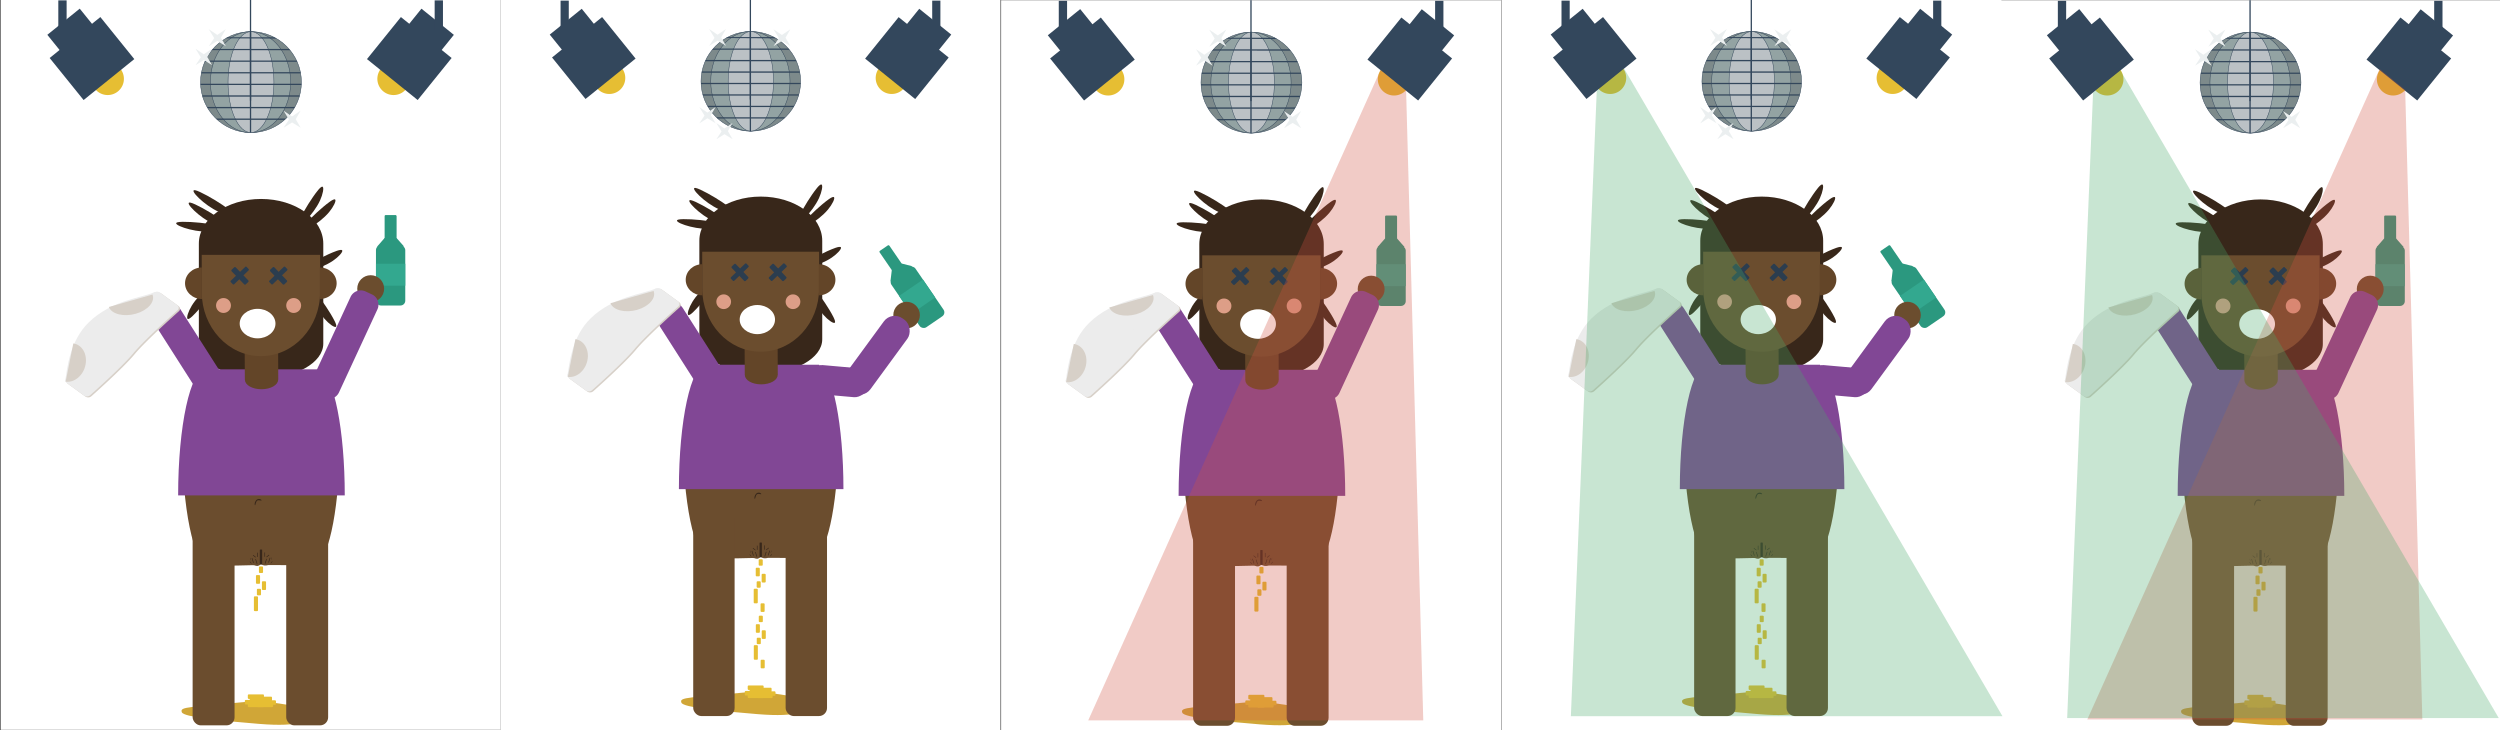 <svg id="Layer_1" data-name="Layer 1" xmlns="http://www.w3.org/2000/svg" width="5400" height="1577" viewBox="0 0 5400 1577"><rect x="0" y="0" width="5400" height="1577" fill="#333333" stroke="none"/><defs><style>.cls-1{fill:#fff;}.cls-2{fill:#2b987f;}.cls-3{fill:#33a88f;}.cls-4{fill:#6b4d2e;}.cls-5{fill:#7d8a8b;stroke:#304457;}.cls-5,.cls-6,.cls-7{stroke-miterlimit:10;}.cls-6{fill:#93a3a3;stroke:#314559;}.cls-7{fill:#bbc1c5;stroke:#32465a;}.cls-8{fill:#33475c;}.cls-9{fill:#ebeff0;}.cls-10{fill:#d0a637;}.cls-11{fill:#38271a;}.cls-12{fill:#814795;}.cls-13{fill:#634528;}.cls-14{fill:#dd9e87;}.cls-15{fill:#2b3d4f;}.cls-16{fill:#e6be33;}.cls-17{fill:#d7d0c8;}.cls-18{fill:#ececec;}.cls-19{fill:#d05242;}.cls-19,.cls-20{opacity:0.3;}.cls-20{fill:#46a869;}</style></defs><title>nynyspritefatima</title><rect class="cls-1" x="2162.373" y="0.444" width="1080" height="1577"/><rect class="cls-2" x="2973.076" y="530.892" width="63.306" height="129.987" rx="10.367"/><rect class="cls-2" x="2991.793" y="465.484" width="25.872" height="101.523" rx="2.367"/><rect class="cls-3" x="2973.076" y="570.685" width="63.306" height="47.413"/><polygon class="cls-2" points="3017.665 515.191 2991.793 515.045 2975.275 533.954 3033.742 533.485 3017.665 515.191"/><ellipse class="cls-4" cx="2961.708" cy="624.538" rx="29.063" ry="29.082"/><ellipse class="cls-5" cx="2703.102" cy="178.414" rx="108.935" ry="109.009"/><ellipse class="cls-6" cx="2702.129" cy="178.414" rx="86.697" ry="109.009"/><ellipse class="cls-7" cx="2703.102" cy="178.414" rx="49.562" ry="109.009"/><rect class="cls-8" x="2700.717" y="69.405" width="2.825" height="218.017"/><rect class="cls-8" x="2700.717" y="0.444" width="2.825" height="218.017"/><polygon class="cls-8" points="2811.984 181.842 2811.86 184.669 2594.343 184.669 2594.218 181.825 2811.984 181.842"/><polygon class="cls-8" points="2808.276 206.915 2807.471 209.741 2598.717 209.741 2597.927 206.915 2808.276 206.915"/><polygon class="cls-8" points="2797.995 231.987 2796.363 234.813 2609.902 234.813 2608.208 231.987 2797.995 231.987"/><polygon class="cls-8" points="2778.535 257.059 2775.439 259.885 2630.751 259.885 2627.668 257.059 2778.535 257.059"/><polygon class="cls-8" points="2809.89 156.77 2810.42 159.597 2595.783 159.597 2596.313 156.77 2809.89 156.77"/><polygon class="cls-8" points="2801.566 131.698 2802.847 134.524 2603.356 134.524 2604.701 131.698 2801.566 131.698"/><polygon class="cls-8" points="2785.013 106.626 2787.55 109.452 2618.888 109.261 2621.087 106.626 2785.013 106.626"/><polygon class="cls-8" points="2753.102 81.554 2758.24 84.38 2649.115 83.712 2653.031 81.554 2753.102 81.554"/><polygon class="cls-9" points="2611.859 64.009 2630.346 76.444 2648.727 63.903 2638.22 82.403 2648.833 100.797 2630.346 89.439 2611.964 100.903 2623.635 83.241 2611.859 64.009"/><polygon class="cls-9" points="2773.445 240.078 2791.932 252.513 2810.314 239.972 2799.806 258.472 2810.42 276.866 2791.932 265.508 2773.551 276.972 2785.222 259.31 2773.445 240.078"/><polygon class="cls-9" points="2583.398 106.305 2601.157 118.25 2618.815 106.203 2608.721 123.975 2618.917 141.644 2601.157 130.733 2583.5 141.746 2594.711 124.78 2583.398 106.305"/><path class="cls-10" d="M2858.574,1540.32c-34.785,17.012-46.272,31.746-138.046,24.265-83.704-6.823-162.504-14.65-166.722-25.046-5.199-12.817,14.065-10.127,166.722-25.046C2720.528,1514.493,2870.993,1534.246,2858.574,1540.32Z"/><path class="cls-11" d="M2566.289,689.786c3.549,2.523,16.019-11.351,23.193-19.334,14.486-16.117,36.066-44.636,39.044-53.851,4.671-14.453-35.31,15.161-53.24,44.536C2567.514,673.873,2563.241,687.619,2566.289,689.786Z"/><path class="cls-11" d="M2886.689,706.901c3.465-2.637-6.05-18.686-11.524-27.919-11.053-18.643-31.819-47.76-39.72-53.353-12.392-8.772,3.93,38.247,26.602,64.134C2871.876,700.985,2883.712,709.167,2886.689,706.901Z"/><path class="cls-11" d="M2900.196,541.838c-2.195-3.761-19.269,3.743-29.092,8.061-19.834,8.718-51.235,25.814-57.741,32.984-10.204,11.245,38.416.735,66.844-18.646C2892.531,555.835,2902.082,545.07,2900.196,541.838Z"/><path class="cls-4" d="M2895.223,947.631c0,141.107-22.094,257.139-50.391,270.907v1.372c-36.501,3.255-102.325,1.082-104.084,1.604-7.205,2.138-11.813.644-16.006-1.604-6.454,4.019-7.308,4.662-14.725,2.041-2.618-.925-67.453,3.39-99.714-2.041-30.951,0-56.042-121.903-56.042-272.279"/><path class="cls-11" d="M2724.91,430.745c-74.223,0-134.393,43.248-134.393,96.598V743.176c0,41.507,60.17,75.155,134.393,75.155s134.393-33.648,134.393-75.155V527.343C2859.302,473.993,2799.133,430.745,2724.91,430.745Z"/><path class="cls-12" d="M2905.689,1071.031c0-141.107-23.322-257.139-53.192-270.907v-1.372H2604.931c-32.672,0-59.157,121.903-59.157,272.279"/><path class="cls-13" d="M2761.794,821.228l.267-.001-.451-89.393-72.209.365.451,89.393.267-.001c.057,11.238,16.148,20.267,35.94,20.166S2761.851,832.465,2761.794,821.228Z"/><path class="cls-4" d="M2596.771,551.508V631.85c0,76.436,57.238,138.4,127.845,138.4S2852.46,708.286,2852.46,631.85v-80.342Z"/><ellipse class="cls-14" cx="2643.752" cy="660.879" rx="16.107" ry="16.118"/><ellipse class="cls-14" cx="2795.33" cy="660.879" rx="16.107" ry="16.118"/><path class="cls-13" d="M2597.102,646.854c-20.121,0-36.432-15.237-36.432-34.032s16.311-34.032,36.432-34.032"/><path class="cls-13" d="M2851.731,578.79c20.121,0,36.432,15.237,36.432,34.032s-16.311,34.032-36.432,34.032"/><path class="cls-15" d="M2657.206,590.951h43.036a2.194,2.194,0,0,1,2.194,2.194v6.154a2.191,2.191,0,0,1-2.191,2.191h-43.036a2.194,2.194,0,0,1-2.194-2.194v-6.154a2.191,2.191,0,0,1,2.191-2.191Z" transform="translate(334.755 2023.402) rotate(-43.884)"/><path class="cls-15" d="M2675.743,574.898h7.179a2.559,2.559,0,0,1,2.559,2.559v38.794a2.556,2.556,0,0,1-2.556,2.556h-7.179a2.559,2.559,0,0,1-2.559-2.559V577.454A2.556,2.556,0,0,1,2675.743,574.898Z" transform="translate(334.486 2024) rotate(-43.884)"/><path class="cls-15" d="M2740.542,590.895h43.036a2.194,2.194,0,0,1,2.194,2.194v6.154a2.191,2.191,0,0,1-2.191,2.191h-43.036a2.194,2.194,0,0,1-2.194-2.194v-6.154A2.191,2.191,0,0,1,2740.542,590.895Z" transform="translate(358.066 2081.156) rotate(-43.884)"/><path class="cls-15" d="M2759.079,574.843h7.179a2.559,2.559,0,0,1,2.559,2.559v38.794a2.556,2.556,0,0,1-2.556,2.556h-7.179a2.559,2.559,0,0,1-2.559-2.559V577.399A2.556,2.556,0,0,1,2759.079,574.843Z" transform="translate(357.796 2081.754) rotate(-43.884)"/><path class="cls-12" d="M2650.055,869.961l-12.98,8.291a24.331,24.331,0,0,1-33.514-7.405L2497.184,704.076a24.367,24.367,0,0,1,7.4-33.537l12.981-8.291a24.331,24.331,0,0,1,33.514,7.405l106.375,166.771A24.366,24.366,0,0,1,2650.055,869.961Z"/><path class="cls-12" d="M2860.903,860.525l-13.972-6.48A24.364,24.364,0,0,1,2835.116,821.8l83.135-179.508a24.334,24.334,0,0,1,32.224-11.823l13.972,6.479a24.364,24.364,0,0,1,11.815,32.246l-83.135,179.507A24.334,24.334,0,0,1,2860.903,860.525Z"/><path class="cls-11" d="M2639.541,493.125c.163-4.353-18.27-7.181-28.875-8.808-21.412-3.285-57.078-5.706-66.412-3.146-14.639,4.016,32.031,21.235,66.412,20.132C2625.571,500.825,2639.401,496.864,2639.541,493.125Z"/><path class="cls-11" d="M2652.913,490.418c2.019-3.859-13.402-14.351-22.274-20.388-17.914-12.189-49.064-29.737-58.591-31.447-14.941-2.681,19.776,32.964,51.284,46.779C2636.99,491.351,2651.178,493.734,2652.913,490.418Z"/><path class="cls-11" d="M2663.327,463.678c2.019-3.859-13.402-14.351-22.274-20.388-17.914-12.189-49.064-29.738-58.591-31.447-14.941-2.681,19.776,32.964,51.283,46.779C2647.405,464.611,2661.592,466.993,2663.327,463.678Z"/><path class="cls-11" d="M2884.985,432.045c-3.145-3.012-17.496,8.903-25.753,15.758-16.672,13.841-42.161,38.922-46.445,47.606-6.719,13.62,37.135-9.869,59.139-36.328C2881.464,447.611,2887.687,434.632,2884.985,432.045Z"/><path class="cls-11" d="M2857.809,404.387c-3.825-2.08-14.547,13.188-20.715,21.971-12.455,17.736-30.47,48.633-32.325,58.138-2.909,14.908,33.243-19.279,47.533-50.591C2858.495,420.332,2861.095,406.174,2857.809,404.387Z"/><rect class="cls-4" x="2577.083" y="1116.863" width="90.549" height="450.925" rx="17.475"/><rect class="cls-4" x="2779.222" y="1116.863" width="90.549" height="450.925" rx="17.475"/><rect class="cls-11" x="2722.191" y="1187.999" width="5.101" height="31.911" rx="0.985"/><rect class="cls-16" x="2720.303" y="1224.572" width="8.877" height="14.088" rx="1.713"/><rect class="cls-16" x="2715.865" y="1272.785" width="8.877" height="14.088" rx="1.713"/><rect class="cls-16" x="2726.774" y="1256.483" width="8.877" height="18.983" rx="1.713"/><rect class="cls-16" x="2709.41" y="1289.087" width="8.877" height="31.911" rx="1.713"/><rect class="cls-16" x="2713.849" y="1243.145" width="8.877" height="18.852" rx="1.713"/><rect class="cls-16" x="2696.293" y="1500.835" width="34.83" height="9.808" rx="1.892"/><rect class="cls-16" x="2713.708" y="1505.74" width="34.83" height="9.808" rx="1.892"/><rect class="cls-16" x="2700.416" y="1507.954" width="34.83" height="9.808" rx="1.892"/><rect class="cls-16" x="2689.839" y="1512.859" width="34.83" height="9.808" rx="1.892"/><rect class="cls-16" x="2707.254" y="1513.635" width="34.83" height="9.808" rx="1.892"/><rect class="cls-16" x="2722.27" y="1513.635" width="34.83" height="9.808" rx="1.892"/><rect class="cls-16" x="2696.293" y="1518.539" width="34.83" height="9.808" rx="1.892"/><rect class="cls-16" x="2716.131" y="1518.539" width="34.83" height="9.808" rx="1.892"/><rect class="cls-11" x="2706.505" y="1206.001" width="1.387" height="10.904" transform="matrix(0.951, -0.309, 0.309, 0.951, -241.934, 896.559)"/><rect class="cls-11" x="2714.03" y="1208.36" width="1.387" height="10.904" transform="translate(-242.295 899.002) rotate(-18.014)"/><rect class="cls-11" x="2709.734" y="1198.859" width="1.387" height="7.181" transform="translate(72.705 2556.969) rotate(-51.105)"/><rect class="cls-11" x="2716.374" y="1194.78" width="1.387" height="9.227"/><rect class="cls-11" x="2701.813" y="1213.513" width="1.026" height="5.161" transform="translate(-132.343 2079.865) rotate(-41.175)"/><rect class="cls-11" x="2702.051" y="1205.874" width="0.55" height="5.01" transform="matrix(0.951, -0.309, 0.309, 0.951, -241.222, 894.902)"/><rect class="cls-11" x="2737.27" y="1210.28" width="10.904" height="1.387" transform="translate(742.943 3444.774) rotate(-71.987)"/><rect class="cls-11" x="2729.745" y="1212.639" width="10.904" height="1.387" transform="translate(735.501 3439.247) rotate(-71.987)"/><rect class="cls-11" x="2735.903" y="1201.277" width="7.181" height="1.387" transform="translate(-147.363 1986.581) rotate(-38.895)"/><rect class="cls-11" x="2732.16" y="1194.3" width="1.387" height="9.227" transform="translate(5465.708 2397.828) rotate(-180)"/><rect class="cls-11" x="2745.015" y="1215.101" width="5.161" height="1.026" transform="translate(23.681 2483.401) rotate(-48.825)"/><rect class="cls-11" x="2745.091" y="1207.624" width="5.01" height="0.55" transform="matrix(0.309, -0.951, 0.951, 0.309, 749.233, 3447.284)"/><path class="cls-17" d="M2307.147,819.308,2496.113,635.761a10.618,10.618,0,0,1,13.139-.797l37.33,27.159c3.874,2.818,4.3,7.789.948,11.045,0,0-70.298,62.299-95.869,93.12s-93.097,90.427-93.097,90.427a10.618,10.618,0,0,1-13.139.797l-37.33-27.158C2304.22,827.535,2303.794,822.564,2307.147,819.308Z"/><path class="cls-18" d="M2304.329,817.258l188.966-183.547a10.618,10.618,0,0,1,13.139-.797l37.33,27.159c3.874,2.818,4.3,7.789.948,11.045,0,0-70.298,62.299-95.869,93.12s-93.097,90.427-93.097,90.427a10.618,10.618,0,0,1-13.139.797l-37.33-27.158C2301.403,825.485,2300.977,820.515,2304.329,817.258Z"/><path class="cls-18" d="M2302.081,821.836c3.875-24.105,9.269-84.386,50.72-124.648,49.559-48.138,114.975-53.047,140.401-64.58,20.826-9.447-28.807,66.27-75.602,111.723S2298.911,841.55,2302.081,821.836Z"/><path class="cls-17" d="M2319.346,742.808c19.14,2.715,30.946,23.405,26.369,46.214s-23.805,39.098-42.945,36.384"/><path class="cls-17" d="M2396.025,664.145c6.245,15.45,32.428,21.942,58.481,14.5s42.111-25.999,35.866-41.449"/><ellipse class="cls-1" cx="2717.378" cy="699.952" rx="38.653" ry="31.881"/><path class="cls-11" d="M2711.664,1092.227c1.341,1.483,1.508-7.181,4.926-9.806,3.203-2.46,9.725,1.222,9.329-.711-.515-2.521-6.705-4.75-11.015-.809C2711.361,1084.141,2710.162,1090.566,2711.664,1092.227Z"/><path class="cls-16" d="M2365.484,192.129a35.011,35.011,0,1,0,56.268-41.678"/><rect class="cls-8" x="2267.962" y="42.746" width="89.976" height="46.851" transform="translate(471.73 1467.609) rotate(-38.915)"/><rect class="cls-8" x="2289.28" y="69.107" width="140.762" height="116.7" transform="translate(443.599 1510.552) rotate(-38.915)"/><rect class="cls-8" x="2286.957" y="1.811" width="17.935" height="64.361" transform="translate(4591.849 67.983) rotate(-180)"/><path class="cls-16" d="M3039.261,192.129a35.011,35.011,0,1,1-56.268-41.678"/><rect class="cls-8" x="3068.37" y="21.184" width="46.851" height="89.976" transform="matrix(0.628, -0.778, 0.778, 0.628, 1098.138, 2430.259)"/><rect class="cls-8" x="2986.734" y="57.077" width="116.7" height="140.762" transform="translate(1033.085 2416.702) rotate(-51.085)"/><rect class="cls-8" x="3099.854" y="1.811" width="17.935" height="64.361"/><rect class="cls-1" x="1081.058" width="1080" height="1577"/><path class="cls-10" d="M1772.823,1518.608c-34.349,16.788-45.693,31.327-136.317,23.945-82.656-6.733-160.469-14.457-164.634-24.716-5.134-12.648,13.889-9.994,164.634-24.715C1636.506,1493.122,1785.087,1512.614,1772.823,1518.608Z"/><rect class="cls-2" x="1950.594" y="577.967" width="62.513" height="128.273" rx="10.367" transform="translate(-16.404 1231.176) rotate(-34.377)"/><rect class="cls-2" x="1924.702" y="527.148" width="25.548" height="100.185" rx="2.367" transform="translate(12.469 1194.791) rotate(-34.377)"/><rect class="cls-3" x="1949.762" y="617.492" width="62.513" height="46.788" transform="translate(-15.863 1230.493) rotate(-34.377)"/><polygon class="cls-2" points="1947.431 569.168 1926.264 583.475 1923.337 608.085 1970.728 575.104 1947.431 569.168"/><circle class="cls-4" cx="1958.248" cy="680.551" r="28.699"/><circle class="cls-5" cx="1621.778" cy="175.623" r="107.571"/><ellipse class="cls-6" cx="1620.818" cy="175.623" rx="85.611" ry="107.571"/><ellipse class="cls-7" cx="1621.778" cy="175.623" rx="48.941" ry="107.571"/><rect class="cls-8" x="1619.423" y="68.052" width="2.789" height="215.143"/><rect class="cls-8" x="1619.423" width="2.789" height="215.143"/><polygon class="cls-8" points="1729.297 179.007 1729.175 181.796 1514.381 181.796 1514.258 178.99 1729.297 179.007"/><polygon class="cls-8" points="1725.635 203.748 1724.841 206.538 1518.701 206.538 1517.921 203.748 1725.635 203.748"/><polygon class="cls-8" points="1715.483 228.49 1713.872 231.279 1529.746 231.279 1528.072 228.49 1715.483 228.49"/><polygon class="cls-8" points="1696.266 253.232 1693.209 256.021 1550.333 256.021 1547.289 253.232 1696.266 253.232"/><polygon class="cls-8" points="1727.229 154.265 1727.752 157.054 1515.803 157.054 1516.327 154.265 1727.229 154.265"/><polygon class="cls-8" points="1719.01 129.524 1720.275 132.313 1523.281 132.313 1524.609 129.524 1719.01 129.524"/><polygon class="cls-8" points="1702.663 104.782 1705.169 107.571 1538.619 107.382 1540.791 104.782 1702.663 104.782"/><polygon class="cls-8" points="1671.152 80.04 1676.226 82.83 1568.468 82.17 1572.335 80.04 1671.152 80.04"/><polygon class="cls-9" points="1531.678 62.728 1549.933 74.998 1568.085 62.623 1557.709 80.879 1568.189 99.03 1549.933 87.822 1531.782 99.135 1543.307 81.706 1531.678 62.728"/><polygon class="cls-9" points="1670.719 63.284 1688.975 75.554 1707.126 63.179 1696.75 81.435 1707.231 99.586 1688.975 88.378 1670.824 99.691 1682.348 82.262 1670.719 63.284"/><polygon class="cls-9" points="1510.535 231.38 1528.072 243.167 1545.509 231.279 1535.541 248.816 1545.609 266.253 1528.072 255.486 1510.636 266.353 1521.707 249.611 1510.535 231.38"/><polygon class="cls-9" points="1547.289 265.758 1564.826 277.545 1582.263 265.658 1572.295 283.195 1582.363 300.631 1564.826 289.864 1547.39 300.732 1558.461 283.989 1547.289 265.758"/><path class="cls-11" d="M1486.679,680.253c3.504,2.49,15.818-11.202,22.903-19.079,14.305-15.905,35.614-44.047,38.555-53.141,4.612-14.262-34.867,14.961-52.573,43.949C1487.888,664.55,1483.668,678.114,1486.679,680.253Z"/><path class="cls-11" d="M1803.066,697.143c3.422-2.602-5.974-18.439-11.379-27.551-10.914-18.397-31.42-47.131-39.223-52.65-12.237-8.656,3.88,37.743,26.269,63.289C1788.439,691.305,1800.127,699.378,1803.066,697.143Z"/><path class="cls-11" d="M1816.404,534.256c-2.168-3.712-19.028,3.694-28.727,7.955-19.585,8.603-50.593,25.473-57.018,32.549-10.076,11.097,37.935.725,66.007-18.4C1808.835,548.068,1818.266,537.445,1816.404,534.256Z"/><path class="cls-4" d="M1811.494,934.699c0,139.247-21.817,253.749-49.76,267.335v1.354c-36.044,3.212-101.044,1.068-102.781,1.583-7.115,2.11-11.665.635-15.805-1.583-6.373,3.966-7.216,4.6-14.54,2.014-2.585-.913-66.608,3.346-98.466-2.014-30.564,0-55.34-120.296-55.34-268.688"/><path class="cls-11" d="M1643.313,424.627c-73.293,0-132.71,42.678-132.71,95.324V732.939c0,40.96,59.416,74.164,132.71,74.164s132.71-33.205,132.71-74.164V519.952C1776.023,467.306,1716.607,424.627,1643.313,424.627Z"/><path class="cls-12" d="M1821.828,1056.471c0-139.247-23.03-253.749-52.526-267.335v-1.354h-244.466c-32.263,0-58.417,120.296-58.417,268.688"/><path class="cls-13" d="M1679.736,809.962l.263-.001-.445-88.215-71.305.36.445,88.215.264-.001c.056,11.09,15.945,19.999,35.49,19.901S1679.792,821.051,1679.736,809.962Z"/><path class="cls-4" d="M1516.778,543.798v79.283c0,75.428,56.521,136.575,126.244,136.575s126.244-61.147,126.244-136.575V543.798Z"/><circle class="cls-14" cx="1563.171" cy="651.727" r="15.906"/><circle class="cls-14" cx="1712.851" cy="651.727" r="15.906"/><path class="cls-13" d="M1517.105,637.887c-19.869,0-35.976-15.036-35.976-33.583s16.107-33.583,35.976-33.583"/><path class="cls-13" d="M1768.546,570.721c19.869,0,35.976,15.036,35.976,33.583s-16.107,33.583-35.976,33.583"/><rect class="cls-15" x="1592.505" y="564.515" width="10.403" height="46.812" rx="2.033" transform="translate(913.386 -970.932) rotate(46.096)"/><rect class="cls-15" x="1576.636" y="582.477" width="43.344" height="12.136" rx="2.372" transform="translate(914.02 -971.174) rotate(46.096)"/><rect class="cls-15" x="1674.798" y="564.46" width="10.403" height="46.812" rx="2.033" transform="translate(938.573 -1030.241) rotate(46.096)"/><rect class="cls-15" x="1658.928" y="582.422" width="43.344" height="12.136" rx="2.372" transform="translate(939.208 -1030.483) rotate(46.096)"/><rect class="cls-12" x="1466.002" y="638.071" width="63.137" height="243.169" rx="29" transform="translate(-173.489 925.051) rotate(-32.549)"/><rect class="cls-12" x="1779.137" y="757.542" width="63.137" height="131.416" rx="29" transform="translate(2789.972 -908.059) rotate(95.044)"/><rect class="cls-12" x="1863.068" y="670.719" width="63.137" height="193.455" rx="29" transform="translate(819.188 -970.952) rotate(36.206)"/><path class="cls-11" d="M1559.014,486.185c.161-4.295-18.041-7.086-28.513-8.692-21.144-3.242-56.363-5.631-65.581-3.104-14.456,3.963,31.63,20.955,65.581,19.867C1545.218,493.784,1558.875,489.875,1559.014,486.185Z"/><path class="cls-11" d="M1572.217,483.514c1.994-3.808-13.234-14.162-21.995-20.119-17.689-12.028-48.45-29.345-57.857-31.032-14.754-2.646,19.529,32.53,50.641,46.162C1556.495,484.435,1570.504,486.786,1572.217,483.514Z"/><path class="cls-11" d="M1582.502,457.126c1.994-3.808-13.234-14.162-21.995-20.119-17.689-12.028-48.45-29.345-57.857-31.032-14.754-2.646,19.529,32.53,50.641,46.162C1566.779,458.047,1580.789,460.398,1582.502,457.126Z"/><path class="cls-11" d="M1801.384,425.91c-3.105-2.972-17.277,8.786-25.431,15.551-16.463,13.659-41.633,38.408-45.864,46.978-6.635,13.441,36.67-9.739,58.398-35.849C1797.907,441.271,1804.052,428.464,1801.384,425.91Z"/><path class="cls-11" d="M1774.548,398.617c-3.777-2.053-14.364,13.014-20.456,21.682-12.299,17.502-30.089,47.992-31.921,57.372-2.873,14.711,32.827-19.025,46.938-49.924C1775.226,414.352,1777.793,400.381,1774.548,398.617Z"/><rect class="cls-4" x="1497.338" y="1101.699" width="89.415" height="444.98" rx="17.475"/><rect class="cls-4" x="1696.946" y="1101.699" width="89.415" height="444.98" rx="17.475"/><rect class="cls-11" x="1640.629" y="1171.897" width="5.038" height="31.491" rx="0.985"/><rect class="cls-16" x="1638.764" y="1207.988" width="8.766" height="13.902" rx="1.713"/><rect class="cls-16" x="1634.381" y="1255.565" width="8.766" height="13.902" rx="1.713"/><rect class="cls-16" x="1645.154" y="1239.478" width="8.766" height="18.733" rx="1.713"/><rect class="cls-16" x="1628.008" y="1271.652" width="8.766" height="31.491" rx="1.713"/><rect class="cls-16" x="1642.836" y="1303.143" width="8.766" height="18.603" rx="1.713"/><rect class="cls-16" x="1632.391" y="1226.316" width="8.766" height="18.603" rx="1.713"/><rect class="cls-16" x="1638.957" y="1329.876" width="8.766" height="13.902" rx="1.713"/><rect class="cls-16" x="1634.574" y="1377.453" width="8.766" height="13.902" rx="1.713"/><rect class="cls-16" x="1645.347" y="1361.366" width="8.766" height="18.733" rx="1.713"/><rect class="cls-16" x="1628.201" y="1393.54" width="8.766" height="31.491" rx="1.713"/><rect class="cls-16" x="1643.029" y="1425.031" width="8.766" height="18.603" rx="1.713"/><rect class="cls-16" x="1632.584" y="1348.204" width="8.766" height="18.603" rx="1.713"/><rect class="cls-16" x="1615.055" y="1480.608" width="34.394" height="9.679" rx="1.892"/><rect class="cls-16" x="1632.252" y="1485.448" width="34.394" height="9.679" rx="1.892"/><rect class="cls-16" x="1619.126" y="1487.633" width="34.394" height="9.679" rx="1.892"/><rect class="cls-16" x="1608.681" y="1492.473" width="34.394" height="9.679" rx="1.892"/><rect class="cls-16" x="1625.878" y="1493.239" width="34.394" height="9.679" rx="1.892"/><rect class="cls-16" x="1640.706" y="1493.239" width="34.394" height="9.679" rx="1.892"/><rect class="cls-16" x="1615.055" y="1498.079" width="34.394" height="9.679" rx="1.892"/><rect class="cls-16" x="1634.644" y="1498.079" width="34.394" height="9.679" rx="1.892"/><rect class="cls-11" x="1625.139" y="1189.661" width="1.369" height="10.761" transform="translate(-289.739 560.97) rotate(-18.002)"/><rect class="cls-11" x="1632.57" y="1191.989" width="1.369" height="10.761" transform="translate(-290.095 563.381) rotate(-18.002)"/><rect class="cls-11" x="1628.327" y="1182.612" width="1.369" height="7.09" transform="translate(-317.19 1708.601) rotate(-51.086)"/><rect class="cls-11" x="1634.884" y="1178.588" width="1.369" height="9.105"/><rect class="cls-11" x="1620.505" y="1197.073" width="1.012" height="5.094" transform="translate(-388.964 1363.221) rotate(-41.156)"/><rect class="cls-11" x="1620.74" y="1189.536" width="0.543" height="4.944" transform="translate(-289.037 559.335) rotate(-18.002)"/><rect class="cls-11" x="1660.218" y="1189.188" width="1.369" height="10.761" transform="translate(2871.309 2843.965) rotate(-161.998)"/><rect class="cls-11" x="1652.787" y="1191.515" width="1.369" height="10.761" transform="translate(2856.092 2846.209) rotate(-161.998)"/><rect class="cls-11" x="1657.03" y="1182.139" width="1.369" height="7.09" transform="translate(1776.429 3220.326) rotate(-128.914)"/><rect class="cls-11" x="1650.473" y="1178.115" width="1.369" height="9.105" transform="translate(3302.315 2365.335) rotate(-180)"/><rect class="cls-11" x="1665.208" y="1196.6" width="1.012" height="5.094" transform="translate(2130.68 3198.238) rotate(-138.844)"/><rect class="cls-11" x="1665.443" y="1189.062" width="0.543" height="4.944" transform="translate(2881.636 2839.531) rotate(-161.998)"/><path class="cls-17" d="M1230.781,808.067l186.6-181.126a10.49,10.49,0,0,1,12.975-.786l36.862,26.8c3.825,2.781,4.246,7.686.936,10.899,0,0-69.418,61.478-94.669,91.892s-91.931,89.235-91.931,89.235a10.49,10.49,0,0,1-12.975.786l-36.862-26.8C1227.892,816.186,1227.47,811.281,1230.781,808.067Z"/><path class="cls-18" d="M1227.999,806.045l186.6-181.126a10.49,10.49,0,0,1,12.975-.786l36.862,26.8c3.825,2.781,4.247,7.686.936,10.899,0,0-69.418,61.478-94.669,91.892s-91.931,89.235-91.931,89.235a10.49,10.49,0,0,1-12.975.786l-36.862-26.8C1225.11,814.163,1224.688,809.258,1227.999,806.045Z"/><path class="cls-18" d="M1225.778,810.562c3.827-23.788,9.153-83.274,50.085-123.005,48.939-47.503,113.536-52.347,138.643-63.729,20.565-9.323-28.446,65.397-74.655,110.25S1222.649,830.015,1225.778,810.562Z"/><path class="cls-17" d="M1242.828,732.576c18.901,2.679,30.558,23.096,26.038,45.604s-23.506,38.583-42.407,35.904"/><path class="cls-17" d="M1318.546,654.95c6.167,15.246,32.021,21.653,57.748,14.309s41.584-25.656,35.417-40.902"/><ellipse class="cls-1" cx="1635.875" cy="690.285" rx="38.169" ry="31.461"/><path class="cls-11" d="M1630.233,1077.388c1.324,1.463,1.489-7.086,4.864-9.677,3.163-2.427,9.603,1.206,9.213-.701-.509-2.488-6.621-4.687-10.877-.798C1629.934,1069.408,1628.751,1075.749,1630.233,1077.388Z"/><path class="cls-16" d="M1288.388,189.158a34.565,34.565,0,0,0,55.563-41.128"/><rect class="cls-8" x="1192.099" y="41.739" width="88.826" height="46.245" transform="translate(2239.596 -661.08) rotate(141.104)"/><rect class="cls-8" x="1213.157" y="67.743" width="138.962" height="115.192" transform="translate(2359.596 -582.497) rotate(141.104)"/><rect class="cls-8" x="1210.845" y="1.349" width="17.71" height="63.512" transform="translate(2439.399 66.211) rotate(-180)"/><path class="cls-16" d="M1953.728,189.158a34.565,34.565,0,0,1-55.563-41.128"/><rect class="cls-8" x="1961.192" y="41.739" width="88.826" height="46.245" transform="translate(485.404 -1244.965) rotate(38.896)"/><rect class="cls-8" x="1889.997" y="67.743" width="138.962" height="115.192" transform="matrix(0.778, 0.628, -0.628, 0.778, 513.152, -1202.593)"/><rect class="cls-8" x="2013.562" y="1.349" width="17.71" height="63.512"/><rect class="cls-1" x="3243.058" width="1080" height="1577"/><path class="cls-10" d="M3934.823,1518.608c-34.349,16.788-45.693,31.327-136.317,23.945-82.656-6.733-160.469-14.457-164.634-24.716-5.134-12.648,13.889-9.994,164.634-24.715C3798.506,1493.122,3947.087,1512.614,3934.823,1518.608Z"/><rect class="cls-2" x="4112.594" y="577.967" width="62.513" height="128.273" rx="10.367" transform="translate(361.212 2451.92) rotate(-34.377)"/><rect class="cls-2" x="4086.702" y="527.148" width="25.548" height="100.185" rx="2.367" transform="translate(390.085 2415.536) rotate(-34.377)"/><rect class="cls-3" x="4111.762" y="617.492" width="62.513" height="46.788" transform="translate(361.753 2451.238) rotate(-34.377)"/><polygon class="cls-2" points="4109.431 569.168 4088.264 583.475 4085.337 608.085 4132.728 575.104 4109.431 569.168"/><circle class="cls-4" cx="4120.248" cy="680.551" r="28.699"/><circle class="cls-5" cx="3783.778" cy="175.623" r="107.571"/><ellipse class="cls-6" cx="3782.818" cy="175.623" rx="85.611" ry="107.571"/><ellipse class="cls-7" cx="3783.778" cy="175.623" rx="48.941" ry="107.571"/><rect class="cls-8" x="3781.423" y="68.052" width="2.789" height="215.143"/><rect class="cls-8" x="3781.423" width="2.789" height="215.143"/><polygon class="cls-8" points="3891.297 179.007 3891.175 181.796 3676.381 181.796 3676.258 178.99 3891.297 179.007"/><polygon class="cls-8" points="3887.635 203.748 3886.841 206.538 3680.701 206.538 3679.921 203.748 3887.635 203.748"/><polygon class="cls-8" points="3877.483 228.49 3875.872 231.279 3691.746 231.279 3690.072 228.49 3877.483 228.49"/><polygon class="cls-8" points="3858.266 253.232 3855.209 256.021 3712.333 256.021 3709.289 253.232 3858.266 253.232"/><polygon class="cls-8" points="3889.229 154.265 3889.752 157.054 3677.803 157.054 3678.327 154.265 3889.229 154.265"/><polygon class="cls-8" points="3881.01 129.524 3882.275 132.313 3685.281 132.313 3686.609 129.524 3881.01 129.524"/><polygon class="cls-8" points="3864.663 104.782 3867.169 107.571 3700.619 107.382 3702.791 104.782 3864.663 104.782"/><polygon class="cls-8" points="3833.152 80.04 3838.226 82.83 3730.468 82.17 3734.335 80.04 3833.152 80.04"/><polygon class="cls-9" points="3693.678 62.728 3711.933 74.998 3730.085 62.623 3719.709 80.879 3730.189 99.03 3711.933 87.822 3693.782 99.135 3705.307 81.706 3693.678 62.728"/><polygon class="cls-9" points="3832.719 63.284 3850.975 75.554 3869.126 63.179 3858.75 81.435 3869.231 99.586 3850.975 88.378 3832.824 99.691 3844.348 82.262 3832.719 63.284"/><polygon class="cls-9" points="3672.535 231.38 3690.072 243.167 3707.509 231.279 3697.541 248.816 3707.609 266.253 3690.072 255.486 3672.636 266.353 3683.707 249.611 3672.535 231.38"/><polygon class="cls-9" points="3709.289 265.758 3726.826 277.545 3744.263 265.658 3734.295 283.195 3744.363 300.631 3726.826 289.864 3709.39 300.732 3720.461 283.989 3709.289 265.758"/><path class="cls-11" d="M3648.679,680.253c3.504,2.49,15.818-11.202,22.903-19.079,14.305-15.905,35.614-44.047,38.555-53.141,4.612-14.262-34.867,14.961-52.573,43.949C3649.888,664.55,3645.669,678.114,3648.679,680.253Z"/><path class="cls-11" d="M3965.066,697.143c3.422-2.602-5.974-18.439-11.379-27.551-10.914-18.397-31.42-47.131-39.223-52.65-12.237-8.656,3.88,37.743,26.269,63.289C3950.439,691.305,3962.127,699.378,3965.066,697.143Z"/><path class="cls-11" d="M3978.404,534.256c-2.168-3.712-19.028,3.694-28.727,7.955-19.585,8.603-50.593,25.473-57.018,32.549-10.076,11.097,37.935.725,66.007-18.4C3970.835,548.068,3980.267,537.445,3978.404,534.256Z"/><path class="cls-4" d="M3973.494,934.699c0,139.247-21.817,253.749-49.76,267.335v1.354c-36.044,3.212-101.044,1.068-102.781,1.583-7.115,2.11-11.665.635-15.805-1.583-6.373,3.966-7.216,4.6-14.54,2.014-2.585-.913-66.608,3.346-98.466-2.014-30.564,0-55.34-120.296-55.34-268.688"/><path class="cls-11" d="M3805.313,424.627c-73.293,0-132.71,42.678-132.71,95.324V732.939c0,40.96,59.416,74.164,132.71,74.164s132.71-33.205,132.71-74.164V519.952C3938.023,467.306,3878.607,424.627,3805.313,424.627Z"/><path class="cls-12" d="M3983.828,1056.471c0-139.247-23.03-253.749-52.526-267.335v-1.354h-244.466c-32.263,0-58.417,120.296-58.417,268.688"/><path class="cls-13" d="M3841.736,809.962l.263-.001-.445-88.215-71.305.36.445,88.215.264-.001c.056,11.09,15.945,19.999,35.49,19.901S3841.792,821.051,3841.736,809.962Z"/><path class="cls-4" d="M3678.778,543.798v79.283c0,75.428,56.521,136.575,126.244,136.575s126.244-61.147,126.244-136.575V543.798Z"/><circle class="cls-14" cx="3725.171" cy="651.727" r="15.906"/><circle class="cls-14" cx="3874.851" cy="651.727" r="15.906"/><path class="cls-13" d="M3679.105,637.887c-19.869,0-35.976-15.036-35.976-33.583s16.107-33.583,35.976-33.583"/><path class="cls-13" d="M3930.546,570.721c19.869,0,35.976,15.036,35.976,33.583s-16.107,33.583-35.976,33.583"/><rect class="cls-15" x="3754.506" y="564.515" width="10.403" height="46.812" rx="2.033" transform="translate(1576.156 -2528.672) rotate(46.096)"/><rect class="cls-15" x="3738.636" y="582.477" width="43.344" height="12.136" rx="2.372" transform="translate(1576.79 -2528.914) rotate(46.096)"/><rect class="cls-15" x="3836.798" y="564.46" width="10.403" height="46.812" rx="2.033" transform="translate(1601.343 -2587.981) rotate(46.096)"/><rect class="cls-15" x="3820.928" y="582.422" width="43.344" height="12.136" rx="2.372" transform="translate(1601.978 -2588.223) rotate(46.096)"/><rect class="cls-12" x="3628.002" y="638.071" width="63.137" height="243.169" rx="29" transform="translate(166.099 2088.262) rotate(-32.549)"/><rect class="cls-12" x="3941.137" y="757.542" width="63.137" height="131.416" rx="29" transform="translate(5142.065 -3061.686) rotate(95.044)"/><rect class="cls-12" x="4025.068" y="670.719" width="63.137" height="193.455" rx="29" transform="translate(1236.679 -2248.032) rotate(36.206)"/><path class="cls-11" d="M3721.014,486.185c.161-4.295-18.041-7.086-28.513-8.692-21.144-3.242-56.363-5.631-65.581-3.104-14.456,3.963,31.63,20.955,65.581,19.867C3707.218,493.784,3720.875,489.875,3721.014,486.185Z"/><path class="cls-11" d="M3734.218,483.514c1.994-3.808-13.234-14.162-21.995-20.119-17.69-12.028-48.45-29.345-57.857-31.032-14.754-2.646,19.529,32.53,50.641,46.162C3718.495,484.435,3732.504,486.786,3734.218,483.514Z"/><path class="cls-11" d="M3744.502,457.126c1.994-3.808-13.234-14.162-21.995-20.119-17.689-12.028-48.45-29.345-57.857-31.032-14.754-2.646,19.529,32.53,50.641,46.162C3728.779,458.047,3742.789,460.398,3744.502,457.126Z"/><path class="cls-11" d="M3963.384,425.91c-3.105-2.972-17.277,8.786-25.431,15.551-16.463,13.659-41.633,38.408-45.864,46.978-6.635,13.441,36.67-9.739,58.398-35.849C3959.907,441.271,3966.052,428.464,3963.384,425.91Z"/><path class="cls-11" d="M3936.548,398.617c-3.777-2.053-14.364,13.014-20.456,21.682-12.299,17.502-30.089,47.992-31.921,57.372-2.873,14.711,32.827-19.025,46.938-49.924C3937.226,414.352,3939.793,400.381,3936.548,398.617Z"/><rect class="cls-4" x="3659.338" y="1101.699" width="89.415" height="444.98" rx="17.475"/><rect class="cls-4" x="3858.946" y="1101.699" width="89.415" height="444.98" rx="17.475"/><rect class="cls-11" x="3802.628" y="1171.897" width="5.038" height="31.491" rx="0.985"/><rect class="cls-16" x="3800.764" y="1207.988" width="8.766" height="13.902" rx="1.713"/><rect class="cls-16" x="3796.381" y="1255.565" width="8.766" height="13.902" rx="1.713"/><rect class="cls-16" x="3807.154" y="1239.478" width="8.766" height="18.733" rx="1.713"/><rect class="cls-16" x="3790.008" y="1271.652" width="8.766" height="31.491" rx="1.713"/><rect class="cls-16" x="3804.836" y="1303.143" width="8.766" height="18.603" rx="1.713"/><rect class="cls-16" x="3794.391" y="1226.316" width="8.766" height="18.603" rx="1.713"/><rect class="cls-16" x="3800.957" y="1329.876" width="8.766" height="13.902" rx="1.713"/><rect class="cls-16" x="3796.574" y="1377.453" width="8.766" height="13.902" rx="1.713"/><rect class="cls-16" x="3807.347" y="1361.366" width="8.766" height="18.733" rx="1.713"/><rect class="cls-16" x="3790.201" y="1393.54" width="8.766" height="31.491" rx="1.713"/><rect class="cls-16" x="3805.029" y="1425.031" width="8.766" height="18.603" rx="1.713"/><rect class="cls-16" x="3794.584" y="1348.204" width="8.766" height="18.603" rx="1.713"/><rect class="cls-16" x="3777.055" y="1480.608" width="34.394" height="9.679" rx="1.892"/><rect class="cls-16" x="3794.252" y="1485.448" width="34.394" height="9.679" rx="1.892"/><rect class="cls-16" x="3781.126" y="1487.633" width="34.394" height="9.679" rx="1.892"/><rect class="cls-16" x="3770.681" y="1492.473" width="34.394" height="9.679" rx="1.892"/><rect class="cls-16" x="3787.878" y="1493.239" width="34.394" height="9.679" rx="1.892"/><rect class="cls-16" x="3802.706" y="1493.239" width="34.394" height="9.679" rx="1.892"/><rect class="cls-16" x="3777.055" y="1498.079" width="34.394" height="9.679" rx="1.892"/><rect class="cls-16" x="3796.644" y="1498.079" width="34.394" height="9.679" rx="1.892"/><rect class="cls-11" x="3787.139" y="1189.661" width="1.369" height="10.761" transform="translate(-183.898 1229.144) rotate(-18.002)"/><rect class="cls-11" x="3794.57" y="1191.989" width="1.369" height="10.761" transform="translate(-184.253 1231.555) rotate(-18.002)"/><rect class="cls-11" x="3790.327" y="1182.612" width="1.369" height="7.09" transform="translate(486.756 3390.841) rotate(-51.086)"/><rect class="cls-11" x="3796.884" y="1178.588" width="1.369" height="9.105"/><rect class="cls-11" x="3782.505" y="1197.073" width="1.012" height="5.094" transform="translate(145.231 2786.068) rotate(-41.156)"/><rect class="cls-11" x="3782.74" y="1189.536" width="0.543" height="4.944" transform="translate(-183.195 1227.509) rotate(-18.002)"/><rect class="cls-11" x="3822.218" y="1189.188" width="1.369" height="10.761" transform="translate(7089.468 3512.139) rotate(-161.998)"/><rect class="cls-11" x="3814.787" y="1191.515" width="1.369" height="10.761" transform="translate(7074.251 3514.383) rotate(-161.998)"/><rect class="cls-11" x="3819.03" y="1182.139" width="1.369" height="7.09" transform="translate(5296.484 4902.566) rotate(-128.914)"/><rect class="cls-11" x="3812.473" y="1178.115" width="1.369" height="9.105" transform="translate(7626.315 2365.335) rotate(-180)"/><rect class="cls-11" x="3827.209" y="1196.6" width="1.012" height="5.094" transform="translate(5920.485 4621.086) rotate(-138.844)"/><rect class="cls-11" x="3827.443" y="1189.062" width="0.543" height="4.944" transform="translate(7099.794 3507.705) rotate(-161.998)"/><path class="cls-17" d="M3392.781,808.067l186.6-181.126a10.49,10.49,0,0,1,12.975-.786l36.862,26.8c3.825,2.781,4.246,7.686.936,10.899,0,0-69.418,61.478-94.669,91.892s-91.931,89.235-91.931,89.235a10.49,10.49,0,0,1-12.975.786l-36.862-26.8C3389.892,816.186,3389.47,811.281,3392.781,808.067Z"/><path class="cls-18" d="M3389.999,806.045l186.6-181.126a10.49,10.49,0,0,1,12.975-.786l36.862,26.8c3.825,2.781,4.247,7.686.936,10.899,0,0-69.418,61.478-94.669,91.892s-91.931,89.235-91.931,89.235a10.49,10.49,0,0,1-12.975.786l-36.862-26.8C3387.11,814.163,3386.689,809.258,3389.999,806.045Z"/><path class="cls-18" d="M3387.778,810.562c3.827-23.788,9.153-83.274,50.085-123.005,48.939-47.503,113.536-52.347,138.643-63.729,20.565-9.323-28.446,65.397-74.655,110.25S3384.649,830.015,3387.778,810.562Z"/><path class="cls-17" d="M3404.827,732.576c18.901,2.679,30.558,23.096,26.038,45.604s-23.506,38.583-42.407,35.904"/><path class="cls-17" d="M3480.546,654.95c6.167,15.246,32.021,21.653,57.748,14.309s41.584-25.656,35.417-40.902"/><ellipse class="cls-1" cx="3797.875" cy="690.285" rx="38.169" ry="31.461"/><path class="cls-11" d="M3792.233,1077.388c1.324,1.463,1.489-7.086,4.864-9.677,3.163-2.427,9.603,1.206,9.213-.701-.509-2.488-6.621-4.687-10.877-.798C3791.934,1069.408,3790.751,1075.749,3792.233,1077.388Z"/><path class="cls-16" d="M3450.388,189.158a34.565,34.565,0,0,0,55.563-41.128"/><rect class="cls-8" x="3354.099" y="41.739" width="88.826" height="46.245" transform="translate(6084.244 -2018.629) rotate(141.104)"/><rect class="cls-8" x="3375.157" y="67.743" width="138.962" height="115.192" transform="translate(6204.244 -1940.046) rotate(141.104)"/><rect class="cls-8" x="3372.845" y="1.349" width="17.71" height="63.512" transform="translate(6763.4 66.211) rotate(-180)"/><path class="cls-16" d="M4115.728,189.158a34.565,34.565,0,0,1-55.563-41.128"/><rect class="cls-8" x="4123.192" y="41.739" width="88.826" height="46.245" transform="translate(964.756 -2602.514) rotate(38.896)"/><rect class="cls-8" x="4051.997" y="67.743" width="138.962" height="115.192" transform="translate(992.503 -2560.142) rotate(38.896)"/><rect class="cls-8" x="4175.562" y="1.349" width="17.71" height="63.512"/><polygon class="cls-19" points="2350.543 1556 3074.273 1556 3037.205 196.014 2982 151 2350.543 1556"/><rect class="cls-1" x="4320.373" y="0.444" width="1080" height="1577"/><rect class="cls-2" x="5131.076" y="530.892" width="63.306" height="129.987" rx="10.367"/><rect class="cls-2" x="5149.793" y="465.484" width="25.872" height="101.523" rx="2.367"/><rect class="cls-3" x="5131.076" y="570.685" width="63.306" height="47.413"/><polygon class="cls-2" points="5175.665 515.191 5149.793 515.045 5133.275 533.954 5191.742 533.485 5175.665 515.191"/><ellipse class="cls-4" cx="5119.708" cy="624.538" rx="29.063" ry="29.082"/><ellipse class="cls-5" cx="4861.101" cy="178.414" rx="108.935" ry="109.009"/><ellipse class="cls-6" cx="4860.129" cy="178.414" rx="86.697" ry="109.009"/><ellipse class="cls-7" cx="4861.101" cy="178.414" rx="49.562" ry="109.009"/><rect class="cls-8" x="4858.717" y="69.405" width="2.825" height="218.017"/><rect class="cls-8" x="4858.717" y="0.444" width="2.825" height="218.017"/><polygon class="cls-8" points="4969.984 181.842 4969.86 184.669 4752.343 184.669 4752.218 181.825 4969.984 181.842"/><polygon class="cls-8" points="4966.276 206.915 4965.471 209.741 4756.717 209.741 4755.927 206.915 4966.276 206.915"/><polygon class="cls-8" points="4955.995 231.987 4954.363 234.813 4767.902 234.813 4766.208 231.987 4955.995 231.987"/><polygon class="cls-8" points="4936.535 257.059 4933.439 259.885 4788.751 259.885 4785.668 257.059 4936.535 257.059"/><polygon class="cls-8" points="4967.89 156.77 4968.42 159.597 4753.783 159.597 4754.313 156.77 4967.89 156.77"/><polygon class="cls-8" points="4959.566 131.698 4960.847 134.524 4761.356 134.524 4762.701 131.698 4959.566 131.698"/><polygon class="cls-8" points="4943.013 106.626 4945.55 109.452 4776.888 109.261 4779.087 106.626 4943.013 106.626"/><polygon class="cls-8" points="4911.102 81.554 4916.24 84.38 4807.115 83.712 4811.031 81.554 4911.102 81.554"/><polygon class="cls-9" points="4769.859 64.009 4788.346 76.444 4806.727 63.903 4796.22 82.403 4806.833 100.797 4788.346 89.439 4769.964 100.903 4781.635 83.241 4769.859 64.009"/><polygon class="cls-9" points="4931.445 240.078 4949.932 252.513 4968.314 239.972 4957.806 258.472 4968.42 276.866 4949.932 265.508 4931.551 276.972 4943.222 259.31 4931.445 240.078"/><polygon class="cls-9" points="4741.398 106.305 4759.157 118.25 4776.815 106.203 4766.721 123.975 4776.917 141.644 4759.157 130.733 4741.5 141.746 4752.711 124.78 4741.398 106.305"/><path class="cls-10" d="M5016.574,1540.32c-34.785,17.012-46.272,31.746-138.046,24.265-83.704-6.823-162.504-14.65-166.722-25.046-5.199-12.817,14.065-10.127,166.722-25.046C4878.528,1514.493,5028.993,1534.246,5016.574,1540.32Z"/><path class="cls-11" d="M4724.289,689.786c3.549,2.523,16.019-11.351,23.193-19.334,14.486-16.117,36.066-44.636,39.044-53.851,4.671-14.453-35.31,15.161-53.24,44.536C4725.514,673.873,4721.241,687.619,4724.289,689.786Z"/><path class="cls-11" d="M5044.689,706.901c3.465-2.637-6.05-18.686-11.524-27.919-11.053-18.643-31.819-47.76-39.72-53.353-12.392-8.772,3.93,38.247,26.602,64.134C5029.876,700.985,5041.712,709.167,5044.689,706.901Z"/><path class="cls-11" d="M5058.196,541.838c-2.195-3.761-19.269,3.743-29.092,8.061-19.834,8.718-51.235,25.814-57.741,32.984-10.204,11.245,38.416.735,66.844-18.646C5050.531,555.835,5060.082,545.07,5058.196,541.838Z"/><path class="cls-4" d="M5053.223,947.631c0,141.107-22.094,257.139-50.391,270.907v1.372c-36.501,3.255-102.325,1.082-104.084,1.604-7.205,2.138-11.813.644-16.006-1.604-6.454,4.019-7.308,4.662-14.725,2.041-2.618-.925-67.453,3.39-99.714-2.041-30.951,0-56.042-121.903-56.042-272.279"/><path class="cls-11" d="M4882.91,430.745c-74.223,0-134.393,43.248-134.393,96.598V743.176c0,41.507,60.17,75.155,134.393,75.155s134.393-33.648,134.393-75.155V527.343C5017.302,473.993,4957.133,430.745,4882.91,430.745Z"/><path class="cls-12" d="M5063.689,1071.031c0-141.107-23.322-257.139-53.192-270.907v-1.372H4762.931c-32.672,0-59.157,121.903-59.157,272.279"/><path class="cls-13" d="M4919.794,821.228l.267-.001-.451-89.393-72.209.365.451,89.393.267-.001c.057,11.238,16.148,20.267,35.94,20.166S4919.851,832.465,4919.794,821.228Z"/><path class="cls-4" d="M4754.77,551.508V631.85c0,76.436,57.238,138.4,127.845,138.4S5010.46,708.286,5010.46,631.85v-80.342Z"/><ellipse class="cls-14" cx="4801.752" cy="660.879" rx="16.107" ry="16.118"/><ellipse class="cls-14" cx="4953.33" cy="660.879" rx="16.107" ry="16.118"/><path class="cls-13" d="M4755.102,646.854c-20.121,0-36.432-15.237-36.432-34.032s16.311-34.032,36.432-34.032"/><path class="cls-13" d="M5009.731,578.79c20.121,0,36.432,15.237,36.432,34.032s-16.311,34.032-36.432,34.032"/><path class="cls-15" d="M4815.206,590.951h43.036a2.194,2.194,0,0,1,2.194,2.194v6.154a2.191,2.191,0,0,1-2.191,2.191h-43.036a2.194,2.194,0,0,1-2.194-2.194v-6.154a2.191,2.191,0,0,1,2.191-2.191Z" transform="translate(937.394 3519.335) rotate(-43.884)"/><path class="cls-15" d="M4833.743,574.898h7.179a2.559,2.559,0,0,1,2.559,2.559v38.794a2.556,2.556,0,0,1-2.556,2.556h-7.179a2.559,2.559,0,0,1-2.559-2.559V577.454A2.556,2.556,0,0,1,4833.743,574.898Z" transform="translate(937.125 3519.934) rotate(-43.884)"/><path class="cls-15" d="M4898.542,590.895h43.036a2.194,2.194,0,0,1,2.194,2.194v6.154a2.191,2.191,0,0,1-2.191,2.191h-43.036a2.194,2.194,0,0,1-2.194-2.194v-6.154A2.191,2.191,0,0,1,4898.542,590.895Z" transform="translate(960.706 3577.09) rotate(-43.884)"/><path class="cls-15" d="M4917.079,574.843h7.179a2.559,2.559,0,0,1,2.559,2.559v38.794a2.556,2.556,0,0,1-2.556,2.556h-7.179a2.559,2.559,0,0,1-2.559-2.559V577.399A2.556,2.556,0,0,1,4917.079,574.843Z" transform="translate(960.436 3577.687) rotate(-43.884)"/><path class="cls-12" d="M4808.055,869.961l-12.98,8.291a24.331,24.331,0,0,1-33.514-7.405L4655.184,704.076a24.367,24.367,0,0,1,7.4-33.537l12.981-8.291a24.331,24.331,0,0,1,33.514,7.405l106.375,166.771A24.366,24.366,0,0,1,4808.055,869.961Z"/><path class="cls-12" d="M5018.903,860.525l-13.972-6.48A24.364,24.364,0,0,1,4993.116,821.8l83.135-179.508a24.334,24.334,0,0,1,32.224-11.823l13.972,6.479a24.364,24.364,0,0,1,11.815,32.246l-83.135,179.507A24.334,24.334,0,0,1,5018.903,860.525Z"/><path class="cls-11" d="M4797.541,493.125c.163-4.353-18.27-7.181-28.875-8.808-21.412-3.285-57.078-5.706-66.412-3.146-14.639,4.016,32.031,21.235,66.412,20.132C4783.571,500.825,4797.401,496.864,4797.541,493.125Z"/><path class="cls-11" d="M4810.913,490.418c2.019-3.859-13.402-14.351-22.274-20.388-17.914-12.189-49.064-29.737-58.591-31.447-14.941-2.681,19.776,32.964,51.284,46.779C4794.99,491.351,4809.178,493.734,4810.913,490.418Z"/><path class="cls-11" d="M4821.327,463.678c2.019-3.859-13.402-14.351-22.274-20.388-17.914-12.189-49.064-29.738-58.591-31.447-14.941-2.681,19.776,32.964,51.283,46.779C4805.405,464.611,4819.592,466.993,4821.327,463.678Z"/><path class="cls-11" d="M5042.985,432.045c-3.145-3.012-17.496,8.903-25.753,15.758-16.672,13.841-42.161,38.922-46.445,47.606-6.719,13.62,37.135-9.869,59.139-36.328C5039.464,447.611,5045.687,434.632,5042.985,432.045Z"/><path class="cls-11" d="M5015.809,404.387c-3.825-2.08-14.547,13.188-20.715,21.971-12.455,17.736-30.47,48.633-32.325,58.138-2.909,14.908,33.243-19.279,47.533-50.591C5016.495,420.332,5019.095,406.174,5015.809,404.387Z"/><rect class="cls-4" x="4735.083" y="1116.863" width="90.549" height="450.925" rx="17.475"/><rect class="cls-4" x="4937.222" y="1116.863" width="90.549" height="450.925" rx="17.475"/><rect class="cls-11" x="4880.191" y="1187.999" width="5.101" height="31.911" rx="0.985"/><rect class="cls-16" x="4878.303" y="1224.572" width="8.877" height="14.088" rx="1.713"/><rect class="cls-16" x="4873.865" y="1272.785" width="8.877" height="14.088" rx="1.713"/><rect class="cls-16" x="4884.774" y="1256.483" width="8.877" height="18.983" rx="1.713"/><rect class="cls-16" x="4867.41" y="1289.087" width="8.877" height="31.911" rx="1.713"/><rect class="cls-16" x="4871.849" y="1243.145" width="8.877" height="18.852" rx="1.713"/><rect class="cls-16" x="4854.293" y="1500.835" width="34.83" height="9.808" rx="1.892"/><rect class="cls-16" x="4871.708" y="1505.74" width="34.83" height="9.808" rx="1.892"/><rect class="cls-16" x="4858.416" y="1507.954" width="34.83" height="9.808" rx="1.892"/><rect class="cls-16" x="4847.839" y="1512.859" width="34.83" height="9.808" rx="1.892"/><rect class="cls-16" x="4865.254" y="1513.635" width="34.83" height="9.808" rx="1.892"/><rect class="cls-16" x="4880.27" y="1513.635" width="34.83" height="9.808" rx="1.892"/><rect class="cls-16" x="4854.293" y="1518.539" width="34.83" height="9.808" rx="1.892"/><rect class="cls-16" x="4874.131" y="1518.539" width="34.83" height="9.808" rx="1.892"/><rect class="cls-11" x="4864.505" y="1206.001" width="1.387" height="10.904" transform="matrix(0.951, -0.309, 0.309, 0.951, -136.157, 1563.903)"/><rect class="cls-11" x="4872.03" y="1208.36" width="1.387" height="10.904" transform="translate(-136.517 1566.345) rotate(-18.014)"/><rect class="cls-11" x="4867.734" y="1198.859" width="1.387" height="7.181" transform="translate(875.715 4236.542) rotate(-51.105)"/><rect class="cls-11" x="4874.374" y="1194.78" width="1.387" height="9.227"/><rect class="cls-11" x="4859.813" y="1213.513" width="1.026" height="5.161" transform="translate(401.337 3500.621) rotate(-41.175)"/><rect class="cls-11" x="4860.051" y="1205.874" width="0.55" height="5.01" transform="matrix(0.951, -0.309, 0.309, 0.951, -135.445, 1562.245)"/><rect class="cls-11" x="4895.27" y="1210.28" width="10.904" height="1.387" transform="translate(2233.599 5496.997) rotate(-71.987)"/><rect class="cls-11" x="4887.745" y="1212.639" width="10.904" height="1.387" transform="translate(2226.158 5491.47) rotate(-71.987)"/><rect class="cls-11" x="4893.903" y="1201.277" width="7.181" height="1.387" transform="translate(331.064 3341.572) rotate(-38.895)"/><rect class="cls-11" x="4890.16" y="1194.3" width="1.387" height="9.227" transform="translate(9781.708 2397.828) rotate(-180)"/><rect class="cls-11" x="4903.015" y="1215.101" width="5.161" height="1.026" transform="translate(760.925 4107.721) rotate(-48.825)"/><rect class="cls-11" x="4903.091" y="1207.624" width="5.01" height="0.55" transform="matrix(0.309, -0.951, 0.951, 0.309, 2239.89, 5499.507)"/><path class="cls-17" d="M4465.147,819.308,4654.113,635.761a10.618,10.618,0,0,1,13.139-.797l37.33,27.159c3.874,2.818,4.3,7.789.948,11.045,0,0-70.298,62.299-95.869,93.12s-93.097,90.427-93.097,90.427a10.618,10.618,0,0,1-13.139.797l-37.33-27.158C4462.22,827.535,4461.794,822.564,4465.147,819.308Z"/><path class="cls-18" d="M4462.329,817.258l188.966-183.547a10.618,10.618,0,0,1,13.139-.797l37.33,27.159c3.874,2.818,4.3,7.789.948,11.045,0,0-70.298,62.299-95.869,93.12s-93.097,90.427-93.097,90.427a10.618,10.618,0,0,1-13.139.797l-37.33-27.158C4459.403,825.485,4458.977,820.515,4462.329,817.258Z"/><path class="cls-18" d="M4460.081,821.836c3.875-24.105,9.269-84.386,50.72-124.648,49.559-48.138,114.975-53.047,140.401-64.58,20.826-9.447-28.807,66.27-75.602,111.723S4456.911,841.55,4460.081,821.836Z"/><path class="cls-17" d="M4477.346,742.808c19.14,2.715,30.946,23.405,26.369,46.214s-23.805,39.098-42.945,36.384"/><path class="cls-17" d="M4554.025,664.145c6.245,15.45,32.428,21.942,58.481,14.5s42.111-25.999,35.866-41.449"/><ellipse class="cls-1" cx="4875.378" cy="699.952" rx="38.653" ry="31.881"/><path class="cls-11" d="M4869.664,1092.227c1.341,1.483,1.508-7.181,4.926-9.806,3.203-2.46,9.725,1.222,9.329-.711-.515-2.521-6.705-4.75-11.015-.809C4869.361,1084.141,4868.163,1090.566,4869.664,1092.227Z"/><path class="cls-16" d="M4523.484,192.129a35.011,35.011,0,1,0,56.268-41.678"/><rect class="cls-8" x="4425.962" y="42.746" width="89.976" height="46.851" transform="translate(950.64 2823.198) rotate(-38.915)"/><rect class="cls-8" x="4447.28" y="69.107" width="140.762" height="116.7" transform="translate(922.509 2866.141) rotate(-38.915)"/><rect class="cls-8" x="4444.957" y="1.811" width="17.935" height="64.361" transform="translate(8907.849 67.983) rotate(-180)"/><path class="cls-16" d="M5197.261,192.129a35.011,35.011,0,1,1-56.268-41.678"/><rect class="cls-8" x="5226.37" y="21.184" width="46.851" height="89.976" transform="matrix(0.628, -0.778, 0.778, 0.628, 1900.549, 4109.349)"/><rect class="cls-8" x="5144.734" y="57.077" width="116.7" height="140.762" transform="translate(1835.496 4095.792) rotate(-51.085)"/><rect class="cls-8" x="5257.854" y="1.811" width="17.935" height="64.361"/><polygon class="cls-19" points="4508.543 1554 5232.273 1554 5195.205 194.014 5140 149 4508.543 1554"/><polygon class="cls-20" points="4325.33 1547 3393.084 1547 3449 196 3508 148 4325.33 1547"/><polygon class="cls-20" points="5397.33 1551 4465.084 1551 4521 200 4580 152 5397.33 1551"/><rect class="cls-1" x="1.373" y="-0.556" width="1080" height="1577"/><rect class="cls-2" x="812.076" y="529.892" width="63.306" height="129.987" rx="10.367"/><rect class="cls-2" x="830.793" y="464.484" width="25.872" height="101.523" rx="2.367"/><rect class="cls-3" x="812.076" y="569.685" width="63.306" height="47.413"/><polygon class="cls-2" points="856.665 514.191 830.793 514.045 814.275 532.954 872.742 532.485 856.665 514.191"/><ellipse class="cls-4" cx="800.708" cy="623.538" rx="29.063" ry="29.082"/><ellipse class="cls-5" cx="542.101" cy="177.414" rx="108.935" ry="109.009"/><ellipse class="cls-6" cx="541.129" cy="177.414" rx="86.697" ry="109.009"/><ellipse class="cls-7" cx="542.101" cy="177.414" rx="49.562" ry="109.009"/><rect class="cls-8" x="539.717" y="68.405" width="2.825" height="218.017"/><rect class="cls-8" x="539.717" y="-0.556" width="2.825" height="218.017"/><polygon class="cls-8" points="650.984 180.842 650.86 183.669 433.343 183.669 433.218 180.825 650.984 180.842"/><polygon class="cls-8" points="647.276 205.915 646.471 208.741 437.717 208.741 436.927 205.915 647.276 205.915"/><polygon class="cls-8" points="636.995 230.987 635.363 233.813 448.902 233.813 447.208 230.987 636.995 230.987"/><polygon class="cls-8" points="617.535 256.059 614.439 258.885 469.751 258.885 466.668 256.059 617.535 256.059"/><polygon class="cls-8" points="648.89 155.77 649.42 158.597 434.783 158.597 435.313 155.77 648.89 155.77"/><polygon class="cls-8" points="640.566 130.698 641.847 133.524 442.356 133.524 443.701 130.698 640.566 130.698"/><polygon class="cls-8" points="624.013 105.626 626.55 108.452 457.888 108.261 460.087 105.626 624.013 105.626"/><polygon class="cls-8" points="592.102 80.554 597.24 83.38 488.115 82.712 492.031 80.554 592.102 80.554"/><polygon class="cls-9" points="450.859 63.009 469.346 75.444 487.727 62.903 477.22 81.403 487.833 99.797 469.346 88.439 450.964 99.903 462.635 82.241 450.859 63.009"/><polygon class="cls-9" points="612.445 239.078 630.932 251.513 649.314 238.972 638.806 257.472 649.42 275.866 630.932 264.508 612.551 275.972 624.222 258.31 612.445 239.078"/><polygon class="cls-9" points="422.398 105.305 440.157 117.25 457.815 105.203 447.721 122.975 457.917 140.644 440.157 129.733 422.5 140.746 433.711 123.78 422.398 105.305"/><path class="cls-10" d="M697.574,1539.32c-34.785,17.012-46.272,31.746-138.046,24.265-83.704-6.823-162.504-14.65-166.722-25.046-5.199-12.817,14.065-10.127,166.722-25.046C559.528,1513.493,709.993,1533.246,697.574,1539.32Z"/><path class="cls-11" d="M405.289,688.786c3.549,2.523,16.019-11.351,23.193-19.334,14.486-16.117,36.066-44.636,39.044-53.851,4.671-14.453-35.31,15.161-53.24,44.536C406.514,672.873,402.241,686.619,405.289,688.786Z"/><path class="cls-11" d="M725.689,705.901c3.465-2.637-6.05-18.686-11.524-27.919-11.053-18.643-31.819-47.76-39.72-53.353-12.392-8.772,3.93,38.247,26.602,64.134C710.876,699.985,722.712,708.167,725.689,705.901Z"/><path class="cls-11" d="M739.196,540.838c-2.195-3.761-19.269,3.743-29.092,8.061-19.834,8.718-51.235,25.814-57.741,32.984-10.204,11.245,38.416.735,66.844-18.646C731.531,554.835,741.082,544.07,739.196,540.838Z"/><path class="cls-4" d="M734.223,946.631c0,141.107-22.094,257.139-50.391,270.907v1.372c-36.501,3.255-102.325,1.082-104.084,1.604-7.205,2.138-11.813.644-16.006-1.604-6.454,4.019-7.308,4.662-14.725,2.041-2.618-.925-67.453,3.39-99.714-2.041-30.951,0-56.042-121.903-56.042-272.279"/><path class="cls-11" d="M563.91,429.745c-74.223,0-134.393,43.248-134.393,96.598V742.176c0,41.507,60.17,75.155,134.393,75.155s134.393-33.648,134.393-75.155V526.343C698.302,472.993,638.133,429.745,563.91,429.745Z"/><path class="cls-12" d="M744.689,1070.031c0-141.107-23.322-257.139-53.192-270.907v-1.372H443.931c-32.672,0-59.157,121.903-59.157,272.279"/><path class="cls-13" d="M600.794,820.228l.267-.001-.451-89.393-72.209.365.451,89.393.267-.001c.057,11.238,16.148,20.267,35.94,20.166S600.851,831.465,600.794,820.228Z"/><path class="cls-4" d="M435.771,550.508V630.85c0,76.436,57.238,138.4,127.845,138.4S691.46,707.286,691.46,630.85v-80.342Z"/><ellipse class="cls-14" cx="482.752" cy="659.879" rx="16.107" ry="16.118"/><ellipse class="cls-14" cx="634.33" cy="659.879" rx="16.107" ry="16.118"/><path class="cls-13" d="M436.102,645.854c-20.121,0-36.432-15.237-36.432-34.032S415.981,577.79,436.102,577.79"/><path class="cls-13" d="M690.731,577.79c20.121,0,36.432,15.237,36.432,34.032s-16.311,34.032-36.432,34.032"/><path class="cls-15" d="M496.206,589.951h43.036a2.194,2.194,0,0,1,2.194,2.194v6.154a2.191,2.191,0,0,1-2.191,2.191h-43.036a2.194,2.194,0,0,1-2.194-2.194v-6.154a2.191,2.191,0,0,1,2.191-2.191Z" transform="translate(-268.029 525.109) rotate(-43.884)"/><path class="cls-15" d="M514.743,573.898h7.179a2.559,2.559,0,0,1,2.559,2.559v38.794a2.556,2.556,0,0,1-2.556,2.556h-7.179a2.559,2.559,0,0,1-2.559-2.559V576.454a2.556,2.556,0,0,1,2.556-2.556Z" transform="translate(-268.298 525.708) rotate(-43.884)"/><path class="cls-15" d="M579.542,589.895h43.036a2.194,2.194,0,0,1,2.194,2.194v6.154a2.191,2.191,0,0,1-2.191,2.191h-43.036a2.194,2.194,0,0,1-2.194-2.194V592.086A2.191,2.191,0,0,1,579.542,589.895Z" transform="translate(-244.719 582.863) rotate(-43.884)"/><path class="cls-15" d="M598.079,573.843h7.179a2.559,2.559,0,0,1,2.559,2.559v38.794a2.556,2.556,0,0,1-2.556,2.556h-7.179a2.559,2.559,0,0,1-2.559-2.559V576.399a2.556,2.556,0,0,1,2.556-2.556Z" transform="translate(-244.988 583.461) rotate(-43.884)"/><path class="cls-12" d="M489.055,868.961l-12.98,8.291A24.331,24.331,0,0,1,442.56,869.847L336.184,703.076a24.367,24.367,0,0,1,7.4-33.537l12.981-8.291a24.331,24.331,0,0,1,33.514,7.405L496.454,835.424A24.366,24.366,0,0,1,489.055,868.961Z"/><path class="cls-12" d="M699.903,859.525l-13.972-6.48A24.364,24.364,0,0,1,674.116,820.8l83.135-179.508a24.334,24.334,0,0,1,32.224-11.823l13.972,6.479a24.364,24.364,0,0,1,11.815,32.246L732.127,847.702A24.334,24.334,0,0,1,699.903,859.525Z"/><path class="cls-11" d="M478.541,492.125c.163-4.353-18.27-7.181-28.875-8.808-21.412-3.285-57.078-5.706-66.412-3.146-14.639,4.016,32.031,21.235,66.412,20.132C464.571,499.825,478.401,495.864,478.541,492.125Z"/><path class="cls-11" d="M491.913,489.418c2.019-3.859-13.402-14.351-22.274-20.388-17.914-12.189-49.064-29.737-58.591-31.447-14.941-2.681,19.776,32.964,51.284,46.779C475.99,490.351,490.178,492.734,491.913,489.418Z"/><path class="cls-11" d="M502.327,462.678c2.019-3.859-13.402-14.351-22.274-20.388-17.914-12.189-49.064-29.738-58.591-31.447-14.941-2.681,19.776,32.964,51.283,46.779C486.405,463.611,500.592,465.993,502.327,462.678Z"/><path class="cls-11" d="M723.985,431.045c-3.145-3.012-17.496,8.903-25.753,15.758-16.672,13.841-42.161,38.922-46.445,47.606-6.719,13.62,37.135-9.869,59.139-36.328C720.464,446.611,726.687,433.632,723.985,431.045Z"/><path class="cls-11" d="M696.809,403.387c-3.825-2.08-14.547,13.188-20.715,21.971-12.455,17.736-30.47,48.633-32.325,58.138-2.909,14.908,33.243-19.279,47.533-50.591C697.495,419.332,700.095,405.174,696.809,403.387Z"/><rect class="cls-4" x="416.083" y="1115.863" width="90.549" height="450.925" rx="17.475"/><rect class="cls-4" x="618.222" y="1115.863" width="90.549" height="450.925" rx="17.475"/><rect class="cls-11" x="561.191" y="1186.999" width="5.101" height="31.911" rx="0.985"/><rect class="cls-16" x="559.303" y="1223.572" width="8.877" height="14.088" rx="1.713"/><rect class="cls-16" x="554.865" y="1271.785" width="8.877" height="14.088" rx="1.713"/><rect class="cls-16" x="565.774" y="1255.483" width="8.877" height="18.983" rx="1.713"/><rect class="cls-16" x="548.41" y="1288.087" width="8.877" height="31.911" rx="1.713"/><rect class="cls-16" x="552.849" y="1242.145" width="8.877" height="18.852" rx="1.713"/><rect class="cls-16" x="535.293" y="1499.835" width="34.83" height="9.808" rx="1.892"/><rect class="cls-16" x="552.708" y="1504.74" width="34.83" height="9.808" rx="1.892"/><rect class="cls-16" x="539.416" y="1506.954" width="34.83" height="9.808" rx="1.892"/><rect class="cls-16" x="528.839" y="1511.859" width="34.83" height="9.808" rx="1.892"/><rect class="cls-16" x="546.254" y="1512.635" width="34.83" height="9.808" rx="1.892"/><rect class="cls-16" x="561.27" y="1512.635" width="34.83" height="9.808" rx="1.892"/><rect class="cls-16" x="535.293" y="1517.539" width="34.83" height="9.808" rx="1.892"/><rect class="cls-16" x="555.131" y="1517.539" width="34.83" height="9.808" rx="1.892"/><rect class="cls-11" x="545.505" y="1205.001" width="1.387" height="10.904" transform="matrix(0.951, -0.309, 0.309, 0.951, -347.55, 228.239)"/><rect class="cls-11" x="553.03" y="1207.36" width="1.387" height="10.904" transform="translate(-347.91 230.682) rotate(-18.014)"/><rect class="cls-11" x="548.734" y="1197.859" width="1.387" height="7.181" transform="translate(-730.643 874.689) rotate(-51.105)"/><rect class="cls-11" x="555.374" y="1193.78" width="1.387" height="9.227"/><rect class="cls-11" x="540.813" y="1212.513" width="1.026" height="5.161" transform="translate(-666.106 656.887) rotate(-41.175)"/><rect class="cls-11" x="541.051" y="1204.874" width="0.55" height="5.01" transform="matrix(0.951, -0.309, 0.309, 0.951, -346.838, 226.582)"/><rect class="cls-11" x="576.27" y="1209.28" width="10.904" height="1.387" transform="translate(-748.835 1389.008) rotate(-71.987)"/><rect class="cls-11" x="568.745" y="1211.639" width="10.904" height="1.387" transform="translate(-756.277 1383.481) rotate(-71.987)"/><rect class="cls-11" x="574.903" y="1200.277" width="7.181" height="1.387" transform="translate(-625.828 629.486) rotate(-38.895)"/><rect class="cls-11" x="571.16" y="1193.3" width="1.387" height="9.227" transform="translate(1143.708 2395.828) rotate(-180)"/><rect class="cls-11" x="584.015" y="1214.101" width="5.161" height="1.026" transform="translate(-713.836 856.481) rotate(-48.825)"/><rect class="cls-11" x="584.091" y="1206.624" width="5.01" height="0.55" transform="matrix(0.309, -0.951, 0.951, 0.309, -742.545, 1391.518)"/><path class="cls-17" d="M146.147,818.308,335.113,634.761a10.618,10.618,0,0,1,13.139-.797l37.33,27.159c3.874,2.818,4.3,7.789.948,11.045,0,0-70.298,62.299-95.869,93.12s-93.097,90.427-93.097,90.427a10.618,10.618,0,0,1-13.139.797l-37.33-27.158C143.22,826.535,142.794,821.564,146.147,818.308Z"/><path class="cls-18" d="M143.329,816.258,332.296,632.712a10.618,10.618,0,0,1,13.139-.797l37.33,27.159c3.874,2.818,4.3,7.789.948,11.045,0,0-70.298,62.299-95.869,93.12s-93.097,90.427-93.097,90.427a10.618,10.618,0,0,1-13.139.797l-37.33-27.158C140.403,824.485,139.977,819.515,143.329,816.258Z"/><path class="cls-18" d="M141.081,820.836C144.956,796.73,150.35,736.45,191.8,696.188c49.559-48.138,114.975-53.047,140.401-64.58,20.826-9.447-28.807,66.27-75.602,111.723S137.911,840.55,141.081,820.836Z"/><path class="cls-17" d="M158.346,741.808c19.14,2.715,30.946,23.405,26.369,46.214s-23.805,39.098-42.945,36.384"/><path class="cls-17" d="M235.025,663.145c6.245,15.45,32.428,21.942,58.481,14.5s42.111-25.999,35.866-41.449"/><ellipse class="cls-1" cx="556.378" cy="698.952" rx="38.653" ry="31.881"/><path class="cls-11" d="M550.664,1091.227c1.341,1.483,1.508-7.181,4.926-9.806,3.203-2.46,9.725,1.222,9.329-.711-.515-2.521-6.705-4.75-11.015-.809C550.361,1083.141,549.163,1089.566,550.664,1091.227Z"/><path class="cls-16" d="M204.484,191.129a35.011,35.011,0,1,0,56.268-41.678"/><rect class="cls-8" x="106.962" y="41.746" width="89.976" height="46.851" transform="translate(-7.218 109.913) rotate(-38.915)"/><rect class="cls-8" x="128.28" y="68.107" width="140.762" height="116.7" transform="translate(-35.349 152.857) rotate(-38.915)"/><rect class="cls-8" x="125.957" y="0.811" width="17.935" height="64.361" transform="translate(269.849 65.983) rotate(-180)"/><path class="cls-16" d="M878.261,191.129a35.011,35.011,0,1,1-56.268-41.678"/><rect class="cls-8" x="907.37" y="20.184" width="46.851" height="89.976" transform="matrix(0.628, -0.778, 0.778, 0.628, 295.39, 748.463)"/><rect class="cls-8" x="825.734" y="56.077" width="116.7" height="140.762" transform="translate(230.336 734.906) rotate(-51.085)"/><rect class="cls-8" x="938.854" y="0.811" width="17.935" height="64.361"/></svg>
